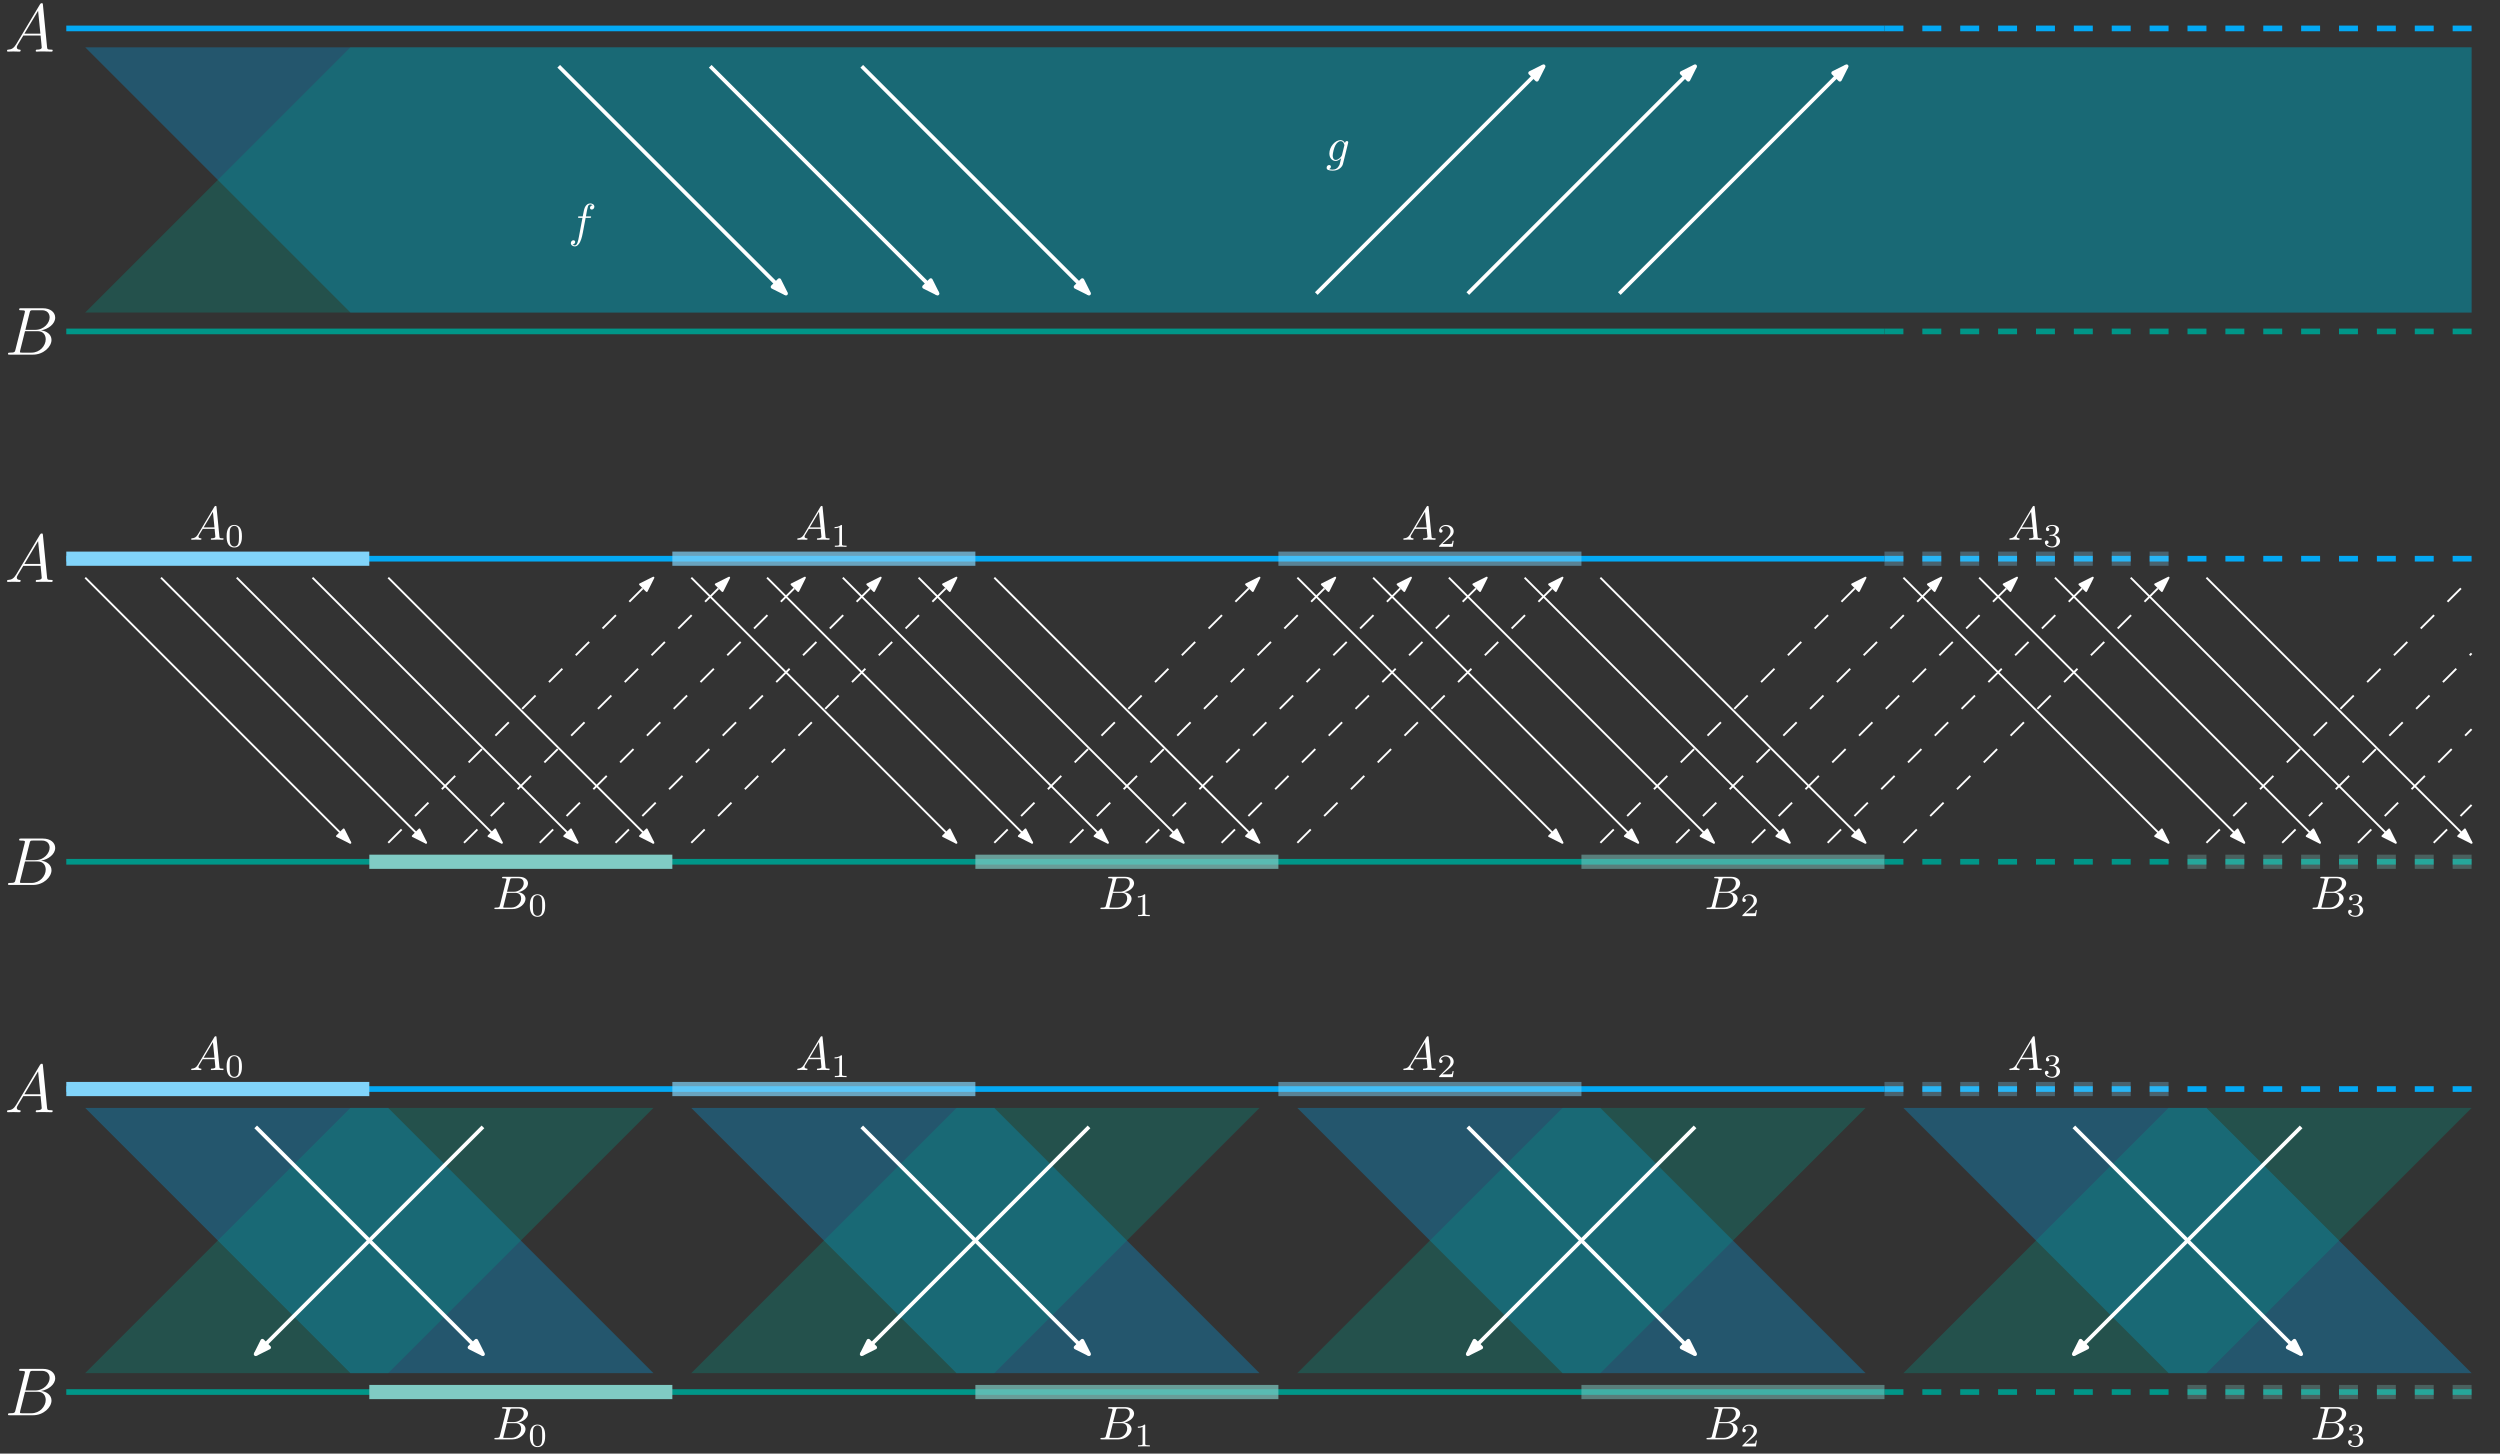 <?xml version="1.0" encoding="UTF-8"?>
<svg xmlns="http://www.w3.org/2000/svg" xmlns:xlink="http://www.w3.org/1999/xlink" width="528pt" height="307pt" viewBox="0 0 528 307" version="1.1">
<rect x="0" y="0" width="528" height="307" fill="#333333" stroke="none"/>
<defs>
<g>
<symbol overflow="visible" id="glyph0-0">
<path style="stroke:none;" d=""/>
</symbol>
<symbol overflow="visible" id="glyph0-1">
<path style="stroke:none;" d="M 1.781 -1.141 C 1.391 -0.484 1 -0.344 0.562 -0.312 C 0.438 -0.297 0.344 -0.297 0.344 -0.109 C 0.344 -0.047 0.406 0 0.484 0 C 0.75 0 1.062 -0.031 1.328 -0.031 C 1.672 -0.031 2.016 0 2.328 0 C 2.391 0 2.516 0 2.516 -0.188 C 2.516 -0.297 2.438 -0.312 2.359 -0.312 C 2.141 -0.328 1.891 -0.406 1.891 -0.656 C 1.891 -0.781 1.953 -0.891 2.031 -1.031 L 2.797 -2.297 L 5.297 -2.297 C 5.312 -2.094 5.453 -0.734 5.453 -0.641 C 5.453 -0.344 4.938 -0.312 4.734 -0.312 C 4.594 -0.312 4.5 -0.312 4.5 -0.109 C 4.5 0 4.609 0 4.641 0 C 5.047 0 5.469 -0.031 5.875 -0.031 C 6.125 -0.031 6.766 0 7.016 0 C 7.062 0 7.188 0 7.188 -0.203 C 7.188 -0.312 7.094 -0.312 6.953 -0.312 C 6.344 -0.312 6.344 -0.375 6.312 -0.672 L 5.703 -6.891 C 5.688 -7.094 5.688 -7.141 5.516 -7.141 C 5.359 -7.141 5.312 -7.062 5.25 -6.969 Z M 2.984 -2.609 L 4.938 -5.906 L 5.266 -2.609 Z M 2.984 -2.609 "/>
</symbol>
<symbol overflow="visible" id="glyph0-2">
<path style="stroke:none;" d="M 1.594 -0.781 C 1.5 -0.391 1.469 -0.312 0.688 -0.312 C 0.516 -0.312 0.422 -0.312 0.422 -0.109 C 0.422 0 0.516 0 0.688 0 L 4.25 0 C 5.828 0 7 -1.172 7 -2.156 C 7 -2.875 6.422 -3.453 5.453 -3.562 C 6.484 -3.75 7.531 -4.484 7.531 -5.438 C 7.531 -6.172 6.875 -6.812 5.688 -6.812 L 2.328 -6.812 C 2.141 -6.812 2.047 -6.812 2.047 -6.609 C 2.047 -6.5 2.141 -6.5 2.328 -6.5 C 2.344 -6.5 2.531 -6.5 2.703 -6.484 C 2.875 -6.453 2.969 -6.453 2.969 -6.312 C 2.969 -6.281 2.953 -6.25 2.938 -6.125 Z M 3.094 -3.656 L 3.719 -6.125 C 3.812 -6.469 3.828 -6.5 4.25 -6.5 L 5.547 -6.5 C 6.422 -6.5 6.625 -5.906 6.625 -5.469 C 6.625 -4.594 5.766 -3.656 4.562 -3.656 Z M 2.656 -0.312 C 2.516 -0.312 2.5 -0.312 2.438 -0.312 C 2.328 -0.328 2.297 -0.344 2.297 -0.422 C 2.297 -0.453 2.297 -0.469 2.359 -0.641 L 3.047 -3.422 L 4.922 -3.422 C 5.875 -3.422 6.078 -2.688 6.078 -2.266 C 6.078 -1.281 5.188 -0.312 4 -0.312 Z M 2.656 -0.312 "/>
</symbol>
<symbol overflow="visible" id="glyph1-0">
<path style="stroke:none;" d=""/>
</symbol>
<symbol overflow="visible" id="glyph1-1">
<path style="stroke:none;" d="M 3.594 -2.219 C 3.594 -2.984 3.5 -3.547 3.188 -4.031 C 2.969 -4.344 2.531 -4.625 1.984 -4.625 C 0.359 -4.625 0.359 -2.719 0.359 -2.219 C 0.359 -1.719 0.359 0.141 1.984 0.141 C 3.594 0.141 3.594 -1.719 3.594 -2.219 Z M 1.984 -0.062 C 1.656 -0.062 1.234 -0.25 1.094 -0.812 C 1 -1.219 1 -1.797 1 -2.312 C 1 -2.828 1 -3.359 1.094 -3.734 C 1.25 -4.281 1.688 -4.438 1.984 -4.438 C 2.359 -4.438 2.719 -4.203 2.844 -3.797 C 2.953 -3.422 2.969 -2.922 2.969 -2.312 C 2.969 -1.797 2.969 -1.281 2.875 -0.844 C 2.734 -0.203 2.266 -0.062 1.984 -0.062 Z M 1.984 -0.062 "/>
</symbol>
<symbol overflow="visible" id="glyph1-2">
<path style="stroke:none;" d="M 2.328 -4.438 C 2.328 -4.625 2.328 -4.625 2.125 -4.625 C 1.672 -4.188 1.047 -4.188 0.766 -4.188 L 0.766 -3.938 C 0.922 -3.938 1.391 -3.938 1.766 -4.125 L 1.766 -0.578 C 1.766 -0.344 1.766 -0.25 1.078 -0.25 L 0.812 -0.25 L 0.812 0 C 0.938 0 1.797 -0.031 2.047 -0.031 C 2.266 -0.031 3.141 0 3.297 0 L 3.297 -0.25 L 3.031 -0.25 C 2.328 -0.25 2.328 -0.344 2.328 -0.578 Z M 2.328 -4.438 "/>
</symbol>
<symbol overflow="visible" id="glyph1-3">
<path style="stroke:none;" d="M 3.516 -1.266 L 3.281 -1.266 C 3.266 -1.109 3.188 -0.703 3.094 -0.641 C 3.047 -0.594 2.516 -0.594 2.406 -0.594 L 1.125 -0.594 C 1.859 -1.234 2.109 -1.438 2.516 -1.766 C 3.031 -2.172 3.516 -2.609 3.516 -3.266 C 3.516 -4.109 2.781 -4.625 1.891 -4.625 C 1.031 -4.625 0.438 -4.016 0.438 -3.375 C 0.438 -3.031 0.734 -2.984 0.812 -2.984 C 0.969 -2.984 1.172 -3.109 1.172 -3.359 C 1.172 -3.484 1.125 -3.734 0.766 -3.734 C 0.984 -4.219 1.453 -4.375 1.781 -4.375 C 2.484 -4.375 2.844 -3.828 2.844 -3.266 C 2.844 -2.656 2.406 -2.188 2.188 -1.938 L 0.516 -0.266 C 0.438 -0.203 0.438 -0.188 0.438 0 L 3.312 0 Z M 3.516 -1.266 "/>
</symbol>
<symbol overflow="visible" id="glyph1-4">
<path style="stroke:none;" d="M 1.906 -2.328 C 2.453 -2.328 2.844 -1.953 2.844 -1.203 C 2.844 -0.344 2.328 -0.078 1.938 -0.078 C 1.656 -0.078 1.031 -0.156 0.75 -0.578 C 1.078 -0.578 1.156 -0.812 1.156 -0.969 C 1.156 -1.188 0.984 -1.344 0.766 -1.344 C 0.578 -1.344 0.375 -1.219 0.375 -0.938 C 0.375 -0.281 1.094 0.141 1.938 0.141 C 2.906 0.141 3.578 -0.516 3.578 -1.203 C 3.578 -1.75 3.141 -2.297 2.375 -2.453 C 3.094 -2.719 3.359 -3.234 3.359 -3.672 C 3.359 -4.219 2.734 -4.625 1.953 -4.625 C 1.188 -4.625 0.594 -4.25 0.594 -3.688 C 0.594 -3.453 0.75 -3.328 0.953 -3.328 C 1.172 -3.328 1.312 -3.484 1.312 -3.672 C 1.312 -3.875 1.172 -4.031 0.953 -4.047 C 1.203 -4.344 1.672 -4.422 1.938 -4.422 C 2.25 -4.422 2.688 -4.266 2.688 -3.672 C 2.688 -3.375 2.594 -3.047 2.406 -2.844 C 2.188 -2.578 1.984 -2.562 1.641 -2.531 C 1.469 -2.516 1.453 -2.516 1.422 -2.516 C 1.406 -2.516 1.344 -2.5 1.344 -2.422 C 1.344 -2.328 1.406 -2.328 1.531 -2.328 Z M 1.906 -2.328 "/>
</symbol>
<symbol overflow="visible" id="glyph2-0">
<path style="stroke:none;" d=""/>
</symbol>
<symbol overflow="visible" id="glyph2-1">
<path style="stroke:none;" d="M 3.594 -2.219 C 3.594 -2.984 3.5 -3.547 3.188 -4.031 C 2.969 -4.344 2.531 -4.625 1.984 -4.625 C 0.359 -4.625 0.359 -2.719 0.359 -2.219 C 0.359 -1.719 0.359 0.141 1.984 0.141 C 3.594 0.141 3.594 -1.719 3.594 -2.219 Z M 1.984 -0.062 C 1.656 -0.062 1.234 -0.25 1.094 -0.812 C 1 -1.219 1 -1.797 1 -2.312 C 1 -2.828 1 -3.359 1.094 -3.734 C 1.25 -4.281 1.688 -4.438 1.984 -4.438 C 2.359 -4.438 2.719 -4.203 2.844 -3.797 C 2.953 -3.422 2.969 -2.922 2.969 -2.312 C 2.969 -1.797 2.969 -1.281 2.875 -0.844 C 2.734 -0.203 2.266 -0.062 1.984 -0.062 Z M 1.984 -0.062 "/>
</symbol>
<symbol overflow="visible" id="glyph2-2">
<path style="stroke:none;" d="M 2.328 -4.438 C 2.328 -4.625 2.328 -4.625 2.125 -4.625 C 1.672 -4.188 1.047 -4.188 0.766 -4.188 L 0.766 -3.938 C 0.922 -3.938 1.391 -3.938 1.766 -4.125 L 1.766 -0.578 C 1.766 -0.344 1.766 -0.25 1.078 -0.25 L 0.812 -0.25 L 0.812 0 C 0.938 0 1.797 -0.031 2.047 -0.031 C 2.266 -0.031 3.141 0 3.297 0 L 3.297 -0.25 L 3.031 -0.25 C 2.328 -0.25 2.328 -0.344 2.328 -0.578 Z M 2.328 -4.438 "/>
</symbol>
<symbol overflow="visible" id="glyph2-3">
<path style="stroke:none;" d="M 3.516 -1.266 L 3.281 -1.266 C 3.266 -1.109 3.188 -0.703 3.094 -0.641 C 3.047 -0.594 2.516 -0.594 2.406 -0.594 L 1.125 -0.594 C 1.859 -1.234 2.109 -1.438 2.516 -1.766 C 3.031 -2.172 3.516 -2.609 3.516 -3.266 C 3.516 -4.109 2.781 -4.625 1.891 -4.625 C 1.031 -4.625 0.438 -4.016 0.438 -3.375 C 0.438 -3.031 0.734 -2.984 0.812 -2.984 C 0.969 -2.984 1.172 -3.109 1.172 -3.359 C 1.172 -3.484 1.125 -3.734 0.766 -3.734 C 0.984 -4.219 1.453 -4.375 1.781 -4.375 C 2.484 -4.375 2.844 -3.828 2.844 -3.266 C 2.844 -2.656 2.406 -2.188 2.188 -1.938 L 0.516 -0.266 C 0.438 -0.203 0.438 -0.188 0.438 0 L 3.312 0 Z M 3.516 -1.266 "/>
</symbol>
<symbol overflow="visible" id="glyph2-4">
<path style="stroke:none;" d="M 1.906 -2.328 C 2.453 -2.328 2.844 -1.953 2.844 -1.203 C 2.844 -0.344 2.328 -0.078 1.938 -0.078 C 1.656 -0.078 1.031 -0.156 0.75 -0.578 C 1.078 -0.578 1.156 -0.812 1.156 -0.969 C 1.156 -1.188 0.984 -1.344 0.766 -1.344 C 0.578 -1.344 0.375 -1.219 0.375 -0.938 C 0.375 -0.281 1.094 0.141 1.938 0.141 C 2.906 0.141 3.578 -0.516 3.578 -1.203 C 3.578 -1.75 3.141 -2.297 2.375 -2.453 C 3.094 -2.719 3.359 -3.234 3.359 -3.672 C 3.359 -4.219 2.734 -4.625 1.953 -4.625 C 1.188 -4.625 0.594 -4.25 0.594 -3.688 C 0.594 -3.453 0.75 -3.328 0.953 -3.328 C 1.172 -3.328 1.312 -3.484 1.312 -3.672 C 1.312 -3.875 1.172 -4.031 0.953 -4.047 C 1.203 -4.344 1.672 -4.422 1.938 -4.422 C 2.25 -4.422 2.688 -4.266 2.688 -3.672 C 2.688 -3.375 2.594 -3.047 2.406 -2.844 C 2.188 -2.578 1.984 -2.562 1.641 -2.531 C 1.469 -2.516 1.453 -2.516 1.422 -2.516 C 1.406 -2.516 1.344 -2.5 1.344 -2.422 C 1.344 -2.328 1.406 -2.328 1.531 -2.328 Z M 1.906 -2.328 "/>
</symbol>
<symbol overflow="visible" id="glyph3-0">
<path style="stroke:none;" d=""/>
</symbol>
<symbol overflow="visible" id="glyph3-1">
<path style="stroke:none;" d="M 2.438 -1.594 C 1.938 -0.75 1.453 -0.453 0.766 -0.422 C 0.609 -0.406 0.484 -0.406 0.484 -0.141 C 0.484 -0.062 0.562 0 0.656 0 C 0.922 0 1.562 -0.031 1.828 -0.031 C 2.234 -0.031 2.703 0 3.094 0 C 3.188 0 3.359 0 3.359 -0.266 C 3.359 -0.406 3.234 -0.422 3.156 -0.422 C 2.828 -0.438 2.547 -0.562 2.547 -0.906 C 2.547 -1.109 2.641 -1.266 2.828 -1.578 L 3.922 -3.391 L 7.578 -3.391 C 7.594 -3.25 7.594 -3.141 7.609 -3.016 C 7.641 -2.641 7.812 -1.141 7.812 -0.875 C 7.812 -0.438 7.078 -0.422 6.859 -0.422 C 6.703 -0.422 6.547 -0.422 6.547 -0.156 C 6.547 0 6.672 0 6.75 0 C 7 0 7.281 -0.031 7.531 -0.031 L 8.344 -0.031 C 9.219 -0.031 9.859 0 9.875 0 C 9.969 0 10.125 0 10.125 -0.266 C 10.125 -0.422 10 -0.422 9.781 -0.422 C 9 -0.422 8.984 -0.547 8.938 -0.969 L 8.062 -9.922 C 8.031 -10.219 7.969 -10.234 7.812 -10.234 C 7.672 -10.234 7.594 -10.219 7.453 -10 Z M 4.156 -3.797 L 7.047 -8.625 L 7.531 -3.797 Z M 4.156 -3.797 "/>
</symbol>
<symbol overflow="visible" id="glyph3-2">
<path style="stroke:none;" d="M 5.25 -8.828 C 5.375 -9.359 5.438 -9.375 6 -9.375 L 7.859 -9.375 C 9.484 -9.375 9.484 -8 9.484 -7.875 C 9.484 -6.719 8.312 -5.234 6.422 -5.234 L 4.359 -5.234 Z M 7.672 -5.125 C 9.234 -5.406 10.656 -6.5 10.656 -7.812 C 10.656 -8.938 9.672 -9.797 8.047 -9.797 L 3.438 -9.797 C 3.172 -9.797 3.047 -9.797 3.047 -9.531 C 3.047 -9.375 3.172 -9.375 3.391 -9.375 C 4.266 -9.375 4.266 -9.266 4.266 -9.109 C 4.266 -9.078 4.266 -9 4.203 -8.781 L 2.266 -1.062 C 2.141 -0.562 2.109 -0.422 1.109 -0.422 C 0.828 -0.422 0.688 -0.422 0.688 -0.156 C 0.688 0 0.781 0 1.062 0 L 5.984 0 C 8.172 0 9.875 -1.656 9.875 -3.109 C 9.875 -4.281 8.828 -5 7.672 -5.125 Z M 5.641 -0.422 L 3.703 -0.422 C 3.5 -0.422 3.469 -0.422 3.391 -0.438 C 3.234 -0.438 3.219 -0.469 3.219 -0.594 C 3.219 -0.688 3.234 -0.781 3.266 -0.906 L 4.281 -4.953 L 6.969 -4.953 C 8.656 -4.953 8.656 -3.375 8.656 -3.25 C 8.656 -1.875 7.422 -0.422 5.641 -0.422 Z M 5.641 -0.422 "/>
</symbol>
<symbol overflow="visible" id="glyph4-0">
<path style="stroke:none;" d=""/>
</symbol>
<symbol overflow="visible" id="glyph4-1">
<path style="stroke:none;" d="M 3.656 -3.984 L 4.516 -3.984 C 4.719 -3.984 4.812 -3.984 4.812 -4.188 C 4.812 -4.297 4.719 -4.297 4.547 -4.297 L 3.719 -4.297 L 3.922 -5.438 C 3.969 -5.641 4.109 -6.344 4.172 -6.469 C 4.25 -6.656 4.422 -6.812 4.641 -6.812 C 4.672 -6.812 4.938 -6.812 5.125 -6.625 C 4.688 -6.594 4.578 -6.234 4.578 -6.094 C 4.578 -5.859 4.766 -5.734 4.953 -5.734 C 5.219 -5.734 5.5 -5.969 5.5 -6.344 C 5.5 -6.797 5.047 -7.031 4.641 -7.031 C 4.297 -7.031 3.672 -6.844 3.375 -5.859 C 3.312 -5.656 3.281 -5.547 3.047 -4.297 L 2.359 -4.297 C 2.156 -4.297 2.047 -4.297 2.047 -4.109 C 2.047 -3.984 2.141 -3.984 2.328 -3.984 L 2.984 -3.984 L 2.25 -0.047 C 2.062 0.922 1.891 1.828 1.375 1.828 C 1.328 1.828 1.094 1.828 0.891 1.641 C 1.359 1.609 1.453 1.25 1.453 1.109 C 1.453 0.875 1.266 0.75 1.078 0.75 C 0.812 0.75 0.531 0.984 0.531 1.359 C 0.531 1.797 0.969 2.047 1.375 2.047 C 1.922 2.047 2.328 1.453 2.5 1.078 C 2.828 0.453 3.047 -0.75 3.062 -0.828 Z M 3.656 -3.984 "/>
</symbol>
<symbol overflow="visible" id="glyph5-0">
<path style="stroke:none;" d=""/>
</symbol>
<symbol overflow="visible" id="glyph5-1">
<path style="stroke:none;" d="M 4.688 -3.766 C 4.703 -3.812 4.719 -3.875 4.719 -3.938 C 4.719 -4.109 4.609 -4.203 4.438 -4.203 C 4.344 -4.203 4.062 -4.141 4.031 -3.781 C 3.844 -4.141 3.5 -4.406 3.094 -4.406 C 1.969 -4.406 0.734 -3.016 0.734 -1.578 C 0.734 -0.594 1.328 0 2.047 0 C 2.641 0 3.109 -0.469 3.203 -0.578 L 3.219 -0.562 C 3.016 0.312 2.891 0.734 2.891 0.75 C 2.844 0.844 2.516 1.828 1.453 1.828 C 1.266 1.828 0.938 1.812 0.656 1.719 C 0.953 1.641 1.062 1.375 1.062 1.203 C 1.062 1.047 0.953 0.859 0.688 0.859 C 0.469 0.859 0.156 1.031 0.156 1.438 C 0.156 1.844 0.516 2.047 1.469 2.047 C 2.719 2.047 3.438 1.266 3.594 0.672 Z M 3.406 -1.281 C 3.344 -1.016 3.109 -0.766 2.891 -0.578 C 2.688 -0.406 2.375 -0.219 2.078 -0.219 C 1.578 -0.219 1.438 -0.734 1.438 -1.141 C 1.438 -1.609 1.719 -2.797 2 -3.297 C 2.266 -3.781 2.688 -4.188 3.109 -4.188 C 3.766 -4.188 3.906 -3.375 3.906 -3.328 C 3.906 -3.281 3.891 -3.219 3.875 -3.188 Z M 3.406 -1.281 "/>
</symbol>
</g>
</defs>
<g id="surface15408">
<path style="fill:none;stroke-width:1.2;stroke-linecap:butt;stroke-linejoin:round;stroke:rgb(1.2%,66.3%,95.7%);stroke-opacity:1;stroke-miterlimit:10;" d="M 64 576 L 448 576 " transform="matrix(1,0,0,-1,-50,694)"/>
<path style="fill:none;stroke-width:1.2;stroke-linecap:butt;stroke-linejoin:round;stroke:rgb(1.2%,66.3%,95.7%);stroke-opacity:1;stroke-dasharray:4;stroke-miterlimit:10;" d="M 448 576 L 576 576 " transform="matrix(1,0,0,-1,-50,694)"/>
<path style="fill:none;stroke-width:1.2;stroke-linecap:butt;stroke-linejoin:round;stroke:rgb(0%,58.8%,53.3%);stroke-opacity:1;stroke-miterlimit:10;" d="M 64 512 L 448 512 " transform="matrix(1,0,0,-1,-50,694)"/>
<path style="fill:none;stroke-width:1.2;stroke-linecap:butt;stroke-linejoin:round;stroke:rgb(0%,58.8%,53.3%);stroke-opacity:1;stroke-dasharray:4;stroke-miterlimit:10;" d="M 448 512 L 576 512 " transform="matrix(1,0,0,-1,-50,694)"/>
<path style="fill:none;stroke-width:0.4;stroke-linecap:butt;stroke-linejoin:round;stroke:rgb(100%,100%,100%);stroke-opacity:1;stroke-miterlimit:10;" d="M 68 572 L 124 516 " transform="matrix(1,0,0,-1,-50,694)"/>
<path style="fill-rule:evenodd;fill:rgb(100%,100%,100%);fill-opacity:1;stroke-width:0.4;stroke-linecap:butt;stroke-linejoin:round;stroke:rgb(100%,100%,100%);stroke-opacity:1;stroke-miterlimit:10;" d="M 124 516 L 122.586 518.828 L 121.172 517.414 Z M 124 516 " transform="matrix(1,0,0,-1,-50,694)"/>
<path style="fill:none;stroke-width:0.4;stroke-linecap:butt;stroke-linejoin:round;stroke:rgb(100%,100%,100%);stroke-opacity:1;stroke-miterlimit:10;" d="M 84 572 L 140 516 " transform="matrix(1,0,0,-1,-50,694)"/>
<path style="fill-rule:evenodd;fill:rgb(100%,100%,100%);fill-opacity:1;stroke-width:0.4;stroke-linecap:butt;stroke-linejoin:round;stroke:rgb(100%,100%,100%);stroke-opacity:1;stroke-miterlimit:10;" d="M 140 516 L 138.586 518.828 L 137.172 517.414 Z M 140 516 " transform="matrix(1,0,0,-1,-50,694)"/>
<path style="fill:none;stroke-width:0.4;stroke-linecap:butt;stroke-linejoin:round;stroke:rgb(100%,100%,100%);stroke-opacity:1;stroke-miterlimit:10;" d="M 100 572 L 156 516 " transform="matrix(1,0,0,-1,-50,694)"/>
<path style="fill-rule:evenodd;fill:rgb(100%,100%,100%);fill-opacity:1;stroke-width:0.4;stroke-linecap:butt;stroke-linejoin:round;stroke:rgb(100%,100%,100%);stroke-opacity:1;stroke-miterlimit:10;" d="M 156 516 L 154.586 518.828 L 153.172 517.414 Z M 156 516 " transform="matrix(1,0,0,-1,-50,694)"/>
<path style="fill:none;stroke-width:3;stroke-linecap:butt;stroke-linejoin:round;stroke:rgb(50.6%,83.1%,98%);stroke-opacity:1;stroke-miterlimit:10;" d="M 64 576 L 128 576 " transform="matrix(1,0,0,-1,-50,694)"/>
<path style="fill:none;stroke-width:3;stroke-linecap:butt;stroke-linejoin:round;stroke:rgb(50.2%,79.6%,76.9%);stroke-opacity:1;stroke-miterlimit:10;" d="M 128 512 L 192 512 " transform="matrix(1,0,0,-1,-50,694)"/>
<path style="fill:none;stroke-width:3;stroke-linecap:butt;stroke-linejoin:round;stroke:rgb(50.6%,83.1%,98%);stroke-opacity:0.7;stroke-miterlimit:10;" d="M 192 576 L 256 576 " transform="matrix(1,0,0,-1,-50,694)"/>
<path style="fill:none;stroke-width:3;stroke-linecap:butt;stroke-linejoin:round;stroke:rgb(50.2%,79.6%,76.9%);stroke-opacity:0.7;stroke-miterlimit:10;" d="M 256 512 L 320 512 " transform="matrix(1,0,0,-1,-50,694)"/>
<path style="fill:none;stroke-width:3;stroke-linecap:butt;stroke-linejoin:round;stroke:rgb(50.6%,83.1%,98%);stroke-opacity:0.5;stroke-miterlimit:10;" d="M 320 576 L 384 576 " transform="matrix(1,0,0,-1,-50,694)"/>
<path style="fill:none;stroke-width:3;stroke-linecap:butt;stroke-linejoin:round;stroke:rgb(50.2%,79.6%,76.9%);stroke-opacity:0.5;stroke-miterlimit:10;" d="M 384 512 L 448 512 " transform="matrix(1,0,0,-1,-50,694)"/>
<path style="fill:none;stroke-width:3;stroke-linecap:butt;stroke-linejoin:round;stroke:rgb(50.6%,83.1%,98%);stroke-opacity:0.3;stroke-dasharray:4;stroke-miterlimit:10;" d="M 448 576 L 512 576 " transform="matrix(1,0,0,-1,-50,694)"/>
<path style="fill:none;stroke-width:3;stroke-linecap:butt;stroke-linejoin:round;stroke:rgb(50.2%,79.6%,76.9%);stroke-opacity:0.3;stroke-dasharray:4;stroke-miterlimit:10;" d="M 512 512 L 576 512 " transform="matrix(1,0,0,-1,-50,694)"/>
<path style="fill:none;stroke-width:0.4;stroke-linecap:butt;stroke-linejoin:round;stroke:rgb(100%,100%,100%);stroke-opacity:1;stroke-miterlimit:10;" d="M 116 572 L 172 516 " transform="matrix(1,0,0,-1,-50,694)"/>
<path style="fill-rule:evenodd;fill:rgb(100%,100%,100%);fill-opacity:1;stroke-width:0.4;stroke-linecap:butt;stroke-linejoin:round;stroke:rgb(100%,100%,100%);stroke-opacity:1;stroke-miterlimit:10;" d="M 172 516 L 170.586 518.828 L 169.172 517.414 Z M 172 516 " transform="matrix(1,0,0,-1,-50,694)"/>
<path style="fill:none;stroke-width:0.4;stroke-linecap:butt;stroke-linejoin:round;stroke:rgb(100%,100%,100%);stroke-opacity:1;stroke-miterlimit:10;" d="M 132 572 L 188 516 " transform="matrix(1,0,0,-1,-50,694)"/>
<path style="fill-rule:evenodd;fill:rgb(100%,100%,100%);fill-opacity:1;stroke-width:0.4;stroke-linecap:butt;stroke-linejoin:round;stroke:rgb(100%,100%,100%);stroke-opacity:1;stroke-miterlimit:10;" d="M 188 516 L 186.586 518.828 L 185.172 517.414 Z M 188 516 " transform="matrix(1,0,0,-1,-50,694)"/>
<path style="fill:none;stroke-width:0.4;stroke-linecap:butt;stroke-linejoin:round;stroke:rgb(100%,100%,100%);stroke-opacity:1;stroke-dasharray:4;stroke-miterlimit:10;" d="M 132 516 L 188 572 " transform="matrix(1,0,0,-1,-50,694)"/>
<path style="fill-rule:evenodd;fill:rgb(100%,100%,100%);fill-opacity:1;stroke-width:0.4;stroke-linecap:butt;stroke-linejoin:round;stroke:rgb(100%,100%,100%);stroke-opacity:1;stroke-miterlimit:10;" d="M 188 572 L 185.172 570.586 L 186.586 569.172 Z M 188 572 " transform="matrix(1,0,0,-1,-50,694)"/>
<path style="fill:none;stroke-width:0.4;stroke-linecap:butt;stroke-linejoin:round;stroke:rgb(100%,100%,100%);stroke-opacity:1;stroke-dasharray:4;stroke-miterlimit:10;" d="M 148 516 L 204 572 " transform="matrix(1,0,0,-1,-50,694)"/>
<path style="fill-rule:evenodd;fill:rgb(100%,100%,100%);fill-opacity:1;stroke-width:0.4;stroke-linecap:butt;stroke-linejoin:round;stroke:rgb(100%,100%,100%);stroke-opacity:1;stroke-miterlimit:10;" d="M 204 572 L 201.172 570.586 L 202.586 569.172 Z M 204 572 " transform="matrix(1,0,0,-1,-50,694)"/>
<path style="fill:none;stroke-width:0.4;stroke-linecap:butt;stroke-linejoin:round;stroke:rgb(100%,100%,100%);stroke-opacity:1;stroke-dasharray:4;stroke-miterlimit:10;" d="M 164 516 L 220 572 " transform="matrix(1,0,0,-1,-50,694)"/>
<path style="fill-rule:evenodd;fill:rgb(100%,100%,100%);fill-opacity:1;stroke-width:0.4;stroke-linecap:butt;stroke-linejoin:round;stroke:rgb(100%,100%,100%);stroke-opacity:1;stroke-miterlimit:10;" d="M 220 572 L 217.172 570.586 L 218.586 569.172 Z M 220 572 " transform="matrix(1,0,0,-1,-50,694)"/>
<path style="fill:none;stroke-width:0.4;stroke-linecap:butt;stroke-linejoin:round;stroke:rgb(100%,100%,100%);stroke-opacity:1;stroke-dasharray:4;stroke-miterlimit:10;" d="M 180 516 L 236 572 " transform="matrix(1,0,0,-1,-50,694)"/>
<path style="fill-rule:evenodd;fill:rgb(100%,100%,100%);fill-opacity:1;stroke-width:0.4;stroke-linecap:butt;stroke-linejoin:round;stroke:rgb(100%,100%,100%);stroke-opacity:1;stroke-miterlimit:10;" d="M 236 572 L 233.172 570.586 L 234.586 569.172 Z M 236 572 " transform="matrix(1,0,0,-1,-50,694)"/>
<path style="fill:none;stroke-width:0.4;stroke-linecap:butt;stroke-linejoin:round;stroke:rgb(100%,100%,100%);stroke-opacity:1;stroke-dasharray:4;stroke-miterlimit:10;" d="M 196 516 L 252 572 " transform="matrix(1,0,0,-1,-50,694)"/>
<path style="fill-rule:evenodd;fill:rgb(100%,100%,100%);fill-opacity:1;stroke-width:0.4;stroke-linecap:butt;stroke-linejoin:round;stroke:rgb(100%,100%,100%);stroke-opacity:1;stroke-miterlimit:10;" d="M 252 572 L 249.172 570.586 L 250.586 569.172 Z M 252 572 " transform="matrix(1,0,0,-1,-50,694)"/>
<path style="fill:none;stroke-width:0.4;stroke-linecap:butt;stroke-linejoin:round;stroke:rgb(100%,100%,100%);stroke-opacity:1;stroke-miterlimit:10;" d="M 196 572 L 252 516 " transform="matrix(1,0,0,-1,-50,694)"/>
<path style="fill-rule:evenodd;fill:rgb(100%,100%,100%);fill-opacity:1;stroke-width:0.4;stroke-linecap:butt;stroke-linejoin:round;stroke:rgb(100%,100%,100%);stroke-opacity:1;stroke-miterlimit:10;" d="M 252 516 L 250.586 518.828 L 249.172 517.414 Z M 252 516 " transform="matrix(1,0,0,-1,-50,694)"/>
<path style="fill:none;stroke-width:0.4;stroke-linecap:butt;stroke-linejoin:round;stroke:rgb(100%,100%,100%);stroke-opacity:1;stroke-miterlimit:10;" d="M 212 572 L 268 516 " transform="matrix(1,0,0,-1,-50,694)"/>
<path style="fill-rule:evenodd;fill:rgb(100%,100%,100%);fill-opacity:1;stroke-width:0.4;stroke-linecap:butt;stroke-linejoin:round;stroke:rgb(100%,100%,100%);stroke-opacity:1;stroke-miterlimit:10;" d="M 268 516 L 266.586 518.828 L 265.172 517.414 Z M 268 516 " transform="matrix(1,0,0,-1,-50,694)"/>
<path style="fill:none;stroke-width:0.4;stroke-linecap:butt;stroke-linejoin:round;stroke:rgb(100%,100%,100%);stroke-opacity:1;stroke-miterlimit:10;" d="M 228 572 L 284 516 " transform="matrix(1,0,0,-1,-50,694)"/>
<path style="fill-rule:evenodd;fill:rgb(100%,100%,100%);fill-opacity:1;stroke-width:0.4;stroke-linecap:butt;stroke-linejoin:round;stroke:rgb(100%,100%,100%);stroke-opacity:1;stroke-miterlimit:10;" d="M 284 516 L 282.586 518.828 L 281.172 517.414 Z M 284 516 " transform="matrix(1,0,0,-1,-50,694)"/>
<path style="fill:none;stroke-width:0.4;stroke-linecap:butt;stroke-linejoin:round;stroke:rgb(100%,100%,100%);stroke-opacity:1;stroke-miterlimit:10;" d="M 244 572 L 300 516 " transform="matrix(1,0,0,-1,-50,694)"/>
<path style="fill-rule:evenodd;fill:rgb(100%,100%,100%);fill-opacity:1;stroke-width:0.4;stroke-linecap:butt;stroke-linejoin:round;stroke:rgb(100%,100%,100%);stroke-opacity:1;stroke-miterlimit:10;" d="M 300 516 L 298.586 518.828 L 297.172 517.414 Z M 300 516 " transform="matrix(1,0,0,-1,-50,694)"/>
<path style="fill:none;stroke-width:0.4;stroke-linecap:butt;stroke-linejoin:round;stroke:rgb(100%,100%,100%);stroke-opacity:1;stroke-miterlimit:10;" d="M 260 572 L 316 516 " transform="matrix(1,0,0,-1,-50,694)"/>
<path style="fill-rule:evenodd;fill:rgb(100%,100%,100%);fill-opacity:1;stroke-width:0.4;stroke-linecap:butt;stroke-linejoin:round;stroke:rgb(100%,100%,100%);stroke-opacity:1;stroke-miterlimit:10;" d="M 316 516 L 314.586 518.828 L 313.172 517.414 Z M 316 516 " transform="matrix(1,0,0,-1,-50,694)"/>
<path style="fill:none;stroke-width:0.4;stroke-linecap:butt;stroke-linejoin:round;stroke:rgb(100%,100%,100%);stroke-opacity:1;stroke-dasharray:4;stroke-miterlimit:10;" d="M 260 516 L 316 572 " transform="matrix(1,0,0,-1,-50,694)"/>
<path style="fill-rule:evenodd;fill:rgb(100%,100%,100%);fill-opacity:1;stroke-width:0.4;stroke-linecap:butt;stroke-linejoin:round;stroke:rgb(100%,100%,100%);stroke-opacity:1;stroke-miterlimit:10;" d="M 316 572 L 313.172 570.586 L 314.586 569.172 Z M 316 572 " transform="matrix(1,0,0,-1,-50,694)"/>
<path style="fill:none;stroke-width:0.4;stroke-linecap:butt;stroke-linejoin:round;stroke:rgb(100%,100%,100%);stroke-opacity:1;stroke-dasharray:4;stroke-miterlimit:10;" d="M 276 516 L 332 572 " transform="matrix(1,0,0,-1,-50,694)"/>
<path style="fill-rule:evenodd;fill:rgb(100%,100%,100%);fill-opacity:1;stroke-width:0.4;stroke-linecap:butt;stroke-linejoin:round;stroke:rgb(100%,100%,100%);stroke-opacity:1;stroke-miterlimit:10;" d="M 332 572 L 329.172 570.586 L 330.586 569.172 Z M 332 572 " transform="matrix(1,0,0,-1,-50,694)"/>
<path style="fill:none;stroke-width:0.4;stroke-linecap:butt;stroke-linejoin:round;stroke:rgb(100%,100%,100%);stroke-opacity:1;stroke-dasharray:4;stroke-miterlimit:10;" d="M 292 516 L 348 572 " transform="matrix(1,0,0,-1,-50,694)"/>
<path style="fill-rule:evenodd;fill:rgb(100%,100%,100%);fill-opacity:1;stroke-width:0.4;stroke-linecap:butt;stroke-linejoin:round;stroke:rgb(100%,100%,100%);stroke-opacity:1;stroke-miterlimit:10;" d="M 348 572 L 345.172 570.586 L 346.586 569.172 Z M 348 572 " transform="matrix(1,0,0,-1,-50,694)"/>
<path style="fill:none;stroke-width:0.4;stroke-linecap:butt;stroke-linejoin:round;stroke:rgb(100%,100%,100%);stroke-opacity:1;stroke-dasharray:4;stroke-miterlimit:10;" d="M 308 516 L 364 572 " transform="matrix(1,0,0,-1,-50,694)"/>
<path style="fill-rule:evenodd;fill:rgb(100%,100%,100%);fill-opacity:1;stroke-width:0.4;stroke-linecap:butt;stroke-linejoin:round;stroke:rgb(100%,100%,100%);stroke-opacity:1;stroke-miterlimit:10;" d="M 364 572 L 361.172 570.586 L 362.586 569.172 Z M 364 572 " transform="matrix(1,0,0,-1,-50,694)"/>
<path style="fill:none;stroke-width:0.4;stroke-linecap:butt;stroke-linejoin:round;stroke:rgb(100%,100%,100%);stroke-opacity:1;stroke-dasharray:4;stroke-miterlimit:10;" d="M 324 516 L 380 572 " transform="matrix(1,0,0,-1,-50,694)"/>
<path style="fill-rule:evenodd;fill:rgb(100%,100%,100%);fill-opacity:1;stroke-width:0.4;stroke-linecap:butt;stroke-linejoin:round;stroke:rgb(100%,100%,100%);stroke-opacity:1;stroke-miterlimit:10;" d="M 380 572 L 377.172 570.586 L 378.586 569.172 Z M 380 572 " transform="matrix(1,0,0,-1,-50,694)"/>
<path style="fill:none;stroke-width:0.4;stroke-linecap:butt;stroke-linejoin:round;stroke:rgb(100%,100%,100%);stroke-opacity:1;stroke-miterlimit:10;" d="M 324 572 L 380 516 " transform="matrix(1,0,0,-1,-50,694)"/>
<path style="fill-rule:evenodd;fill:rgb(100%,100%,100%);fill-opacity:1;stroke-width:0.4;stroke-linecap:butt;stroke-linejoin:round;stroke:rgb(100%,100%,100%);stroke-opacity:1;stroke-miterlimit:10;" d="M 380 516 L 378.586 518.828 L 377.172 517.414 Z M 380 516 " transform="matrix(1,0,0,-1,-50,694)"/>
<path style="fill:none;stroke-width:0.4;stroke-linecap:butt;stroke-linejoin:round;stroke:rgb(100%,100%,100%);stroke-opacity:1;stroke-miterlimit:10;" d="M 340 572 L 396 516 " transform="matrix(1,0,0,-1,-50,694)"/>
<path style="fill-rule:evenodd;fill:rgb(100%,100%,100%);fill-opacity:1;stroke-width:0.4;stroke-linecap:butt;stroke-linejoin:round;stroke:rgb(100%,100%,100%);stroke-opacity:1;stroke-miterlimit:10;" d="M 396 516 L 394.586 518.828 L 393.172 517.414 Z M 396 516 " transform="matrix(1,0,0,-1,-50,694)"/>
<path style="fill:none;stroke-width:0.4;stroke-linecap:butt;stroke-linejoin:round;stroke:rgb(100%,100%,100%);stroke-opacity:1;stroke-miterlimit:10;" d="M 356 572 L 412 516 " transform="matrix(1,0,0,-1,-50,694)"/>
<path style="fill-rule:evenodd;fill:rgb(100%,100%,100%);fill-opacity:1;stroke-width:0.4;stroke-linecap:butt;stroke-linejoin:round;stroke:rgb(100%,100%,100%);stroke-opacity:1;stroke-miterlimit:10;" d="M 412 516 L 410.586 518.828 L 409.172 517.414 Z M 412 516 " transform="matrix(1,0,0,-1,-50,694)"/>
<path style="fill:none;stroke-width:0.4;stroke-linecap:butt;stroke-linejoin:round;stroke:rgb(100%,100%,100%);stroke-opacity:1;stroke-miterlimit:10;" d="M 372 572 L 428 516 " transform="matrix(1,0,0,-1,-50,694)"/>
<path style="fill-rule:evenodd;fill:rgb(100%,100%,100%);fill-opacity:1;stroke-width:0.4;stroke-linecap:butt;stroke-linejoin:round;stroke:rgb(100%,100%,100%);stroke-opacity:1;stroke-miterlimit:10;" d="M 428 516 L 426.586 518.828 L 425.172 517.414 Z M 428 516 " transform="matrix(1,0,0,-1,-50,694)"/>
<path style="fill:none;stroke-width:0.4;stroke-linecap:butt;stroke-linejoin:round;stroke:rgb(100%,100%,100%);stroke-opacity:1;stroke-miterlimit:10;" d="M 388 572 L 444 516 " transform="matrix(1,0,0,-1,-50,694)"/>
<path style="fill-rule:evenodd;fill:rgb(100%,100%,100%);fill-opacity:1;stroke-width:0.4;stroke-linecap:butt;stroke-linejoin:round;stroke:rgb(100%,100%,100%);stroke-opacity:1;stroke-miterlimit:10;" d="M 444 516 L 442.586 518.828 L 441.172 517.414 Z M 444 516 " transform="matrix(1,0,0,-1,-50,694)"/>
<path style="fill:none;stroke-width:0.4;stroke-linecap:butt;stroke-linejoin:round;stroke:rgb(100%,100%,100%);stroke-opacity:1;stroke-dasharray:4;stroke-miterlimit:10;" d="M 388 516 L 444 572 " transform="matrix(1,0,0,-1,-50,694)"/>
<path style="fill-rule:evenodd;fill:rgb(100%,100%,100%);fill-opacity:1;stroke-width:0.4;stroke-linecap:butt;stroke-linejoin:round;stroke:rgb(100%,100%,100%);stroke-opacity:1;stroke-miterlimit:10;" d="M 444 572 L 441.172 570.586 L 442.586 569.172 Z M 444 572 " transform="matrix(1,0,0,-1,-50,694)"/>
<path style="fill:none;stroke-width:0.4;stroke-linecap:butt;stroke-linejoin:round;stroke:rgb(100%,100%,100%);stroke-opacity:1;stroke-dasharray:4;stroke-miterlimit:10;" d="M 404 516 L 460 572 " transform="matrix(1,0,0,-1,-50,694)"/>
<path style="fill-rule:evenodd;fill:rgb(100%,100%,100%);fill-opacity:1;stroke-width:0.4;stroke-linecap:butt;stroke-linejoin:round;stroke:rgb(100%,100%,100%);stroke-opacity:1;stroke-miterlimit:10;" d="M 460 572 L 457.172 570.586 L 458.586 569.172 Z M 460 572 " transform="matrix(1,0,0,-1,-50,694)"/>
<path style="fill:none;stroke-width:0.4;stroke-linecap:butt;stroke-linejoin:round;stroke:rgb(100%,100%,100%);stroke-opacity:1;stroke-dasharray:4;stroke-miterlimit:10;" d="M 420 516 L 476 572 " transform="matrix(1,0,0,-1,-50,694)"/>
<path style="fill-rule:evenodd;fill:rgb(100%,100%,100%);fill-opacity:1;stroke-width:0.4;stroke-linecap:butt;stroke-linejoin:round;stroke:rgb(100%,100%,100%);stroke-opacity:1;stroke-miterlimit:10;" d="M 476 572 L 473.172 570.586 L 474.586 569.172 Z M 476 572 " transform="matrix(1,0,0,-1,-50,694)"/>
<path style="fill:none;stroke-width:0.4;stroke-linecap:butt;stroke-linejoin:round;stroke:rgb(100%,100%,100%);stroke-opacity:1;stroke-dasharray:4;stroke-miterlimit:10;" d="M 436 516 L 492 572 " transform="matrix(1,0,0,-1,-50,694)"/>
<path style="fill-rule:evenodd;fill:rgb(100%,100%,100%);fill-opacity:1;stroke-width:0.4;stroke-linecap:butt;stroke-linejoin:round;stroke:rgb(100%,100%,100%);stroke-opacity:1;stroke-miterlimit:10;" d="M 492 572 L 489.172 570.586 L 490.586 569.172 Z M 492 572 " transform="matrix(1,0,0,-1,-50,694)"/>
<path style="fill:none;stroke-width:0.4;stroke-linecap:butt;stroke-linejoin:round;stroke:rgb(100%,100%,100%);stroke-opacity:1;stroke-dasharray:4;stroke-miterlimit:10;" d="M 452 516 L 508 572 " transform="matrix(1,0,0,-1,-50,694)"/>
<path style="fill-rule:evenodd;fill:rgb(100%,100%,100%);fill-opacity:1;stroke-width:0.4;stroke-linecap:butt;stroke-linejoin:round;stroke:rgb(100%,100%,100%);stroke-opacity:1;stroke-miterlimit:10;" d="M 508 572 L 505.172 570.586 L 506.586 569.172 Z M 508 572 " transform="matrix(1,0,0,-1,-50,694)"/>
<path style="fill:none;stroke-width:0.4;stroke-linecap:butt;stroke-linejoin:round;stroke:rgb(100%,100%,100%);stroke-opacity:1;stroke-miterlimit:10;" d="M 452 572 L 508 516 " transform="matrix(1,0,0,-1,-50,694)"/>
<path style="fill-rule:evenodd;fill:rgb(100%,100%,100%);fill-opacity:1;stroke-width:0.4;stroke-linecap:butt;stroke-linejoin:round;stroke:rgb(100%,100%,100%);stroke-opacity:1;stroke-miterlimit:10;" d="M 508 516 L 506.586 518.828 L 505.172 517.414 Z M 508 516 " transform="matrix(1,0,0,-1,-50,694)"/>
<path style="fill:none;stroke-width:0.4;stroke-linecap:butt;stroke-linejoin:round;stroke:rgb(100%,100%,100%);stroke-opacity:1;stroke-miterlimit:10;" d="M 468 572 L 524 516 " transform="matrix(1,0,0,-1,-50,694)"/>
<path style="fill-rule:evenodd;fill:rgb(100%,100%,100%);fill-opacity:1;stroke-width:0.4;stroke-linecap:butt;stroke-linejoin:round;stroke:rgb(100%,100%,100%);stroke-opacity:1;stroke-miterlimit:10;" d="M 524 516 L 522.586 518.828 L 521.172 517.414 Z M 524 516 " transform="matrix(1,0,0,-1,-50,694)"/>
<path style="fill:none;stroke-width:0.4;stroke-linecap:butt;stroke-linejoin:round;stroke:rgb(100%,100%,100%);stroke-opacity:1;stroke-miterlimit:10;" d="M 484 572 L 540 516 " transform="matrix(1,0,0,-1,-50,694)"/>
<path style="fill-rule:evenodd;fill:rgb(100%,100%,100%);fill-opacity:1;stroke-width:0.4;stroke-linecap:butt;stroke-linejoin:round;stroke:rgb(100%,100%,100%);stroke-opacity:1;stroke-miterlimit:10;" d="M 540 516 L 538.586 518.828 L 537.172 517.414 Z M 540 516 " transform="matrix(1,0,0,-1,-50,694)"/>
<path style="fill:none;stroke-width:0.4;stroke-linecap:butt;stroke-linejoin:round;stroke:rgb(100%,100%,100%);stroke-opacity:1;stroke-miterlimit:10;" d="M 500 572 L 556 516 " transform="matrix(1,0,0,-1,-50,694)"/>
<path style="fill-rule:evenodd;fill:rgb(100%,100%,100%);fill-opacity:1;stroke-width:0.4;stroke-linecap:butt;stroke-linejoin:round;stroke:rgb(100%,100%,100%);stroke-opacity:1;stroke-miterlimit:10;" d="M 556 516 L 554.586 518.828 L 553.172 517.414 Z M 556 516 " transform="matrix(1,0,0,-1,-50,694)"/>
<path style="fill:none;stroke-width:0.4;stroke-linecap:butt;stroke-linejoin:round;stroke:rgb(100%,100%,100%);stroke-opacity:1;stroke-miterlimit:10;" d="M 516 572 L 572 516 " transform="matrix(1,0,0,-1,-50,694)"/>
<path style="fill-rule:evenodd;fill:rgb(100%,100%,100%);fill-opacity:1;stroke-width:0.4;stroke-linecap:butt;stroke-linejoin:round;stroke:rgb(100%,100%,100%);stroke-opacity:1;stroke-miterlimit:10;" d="M 572 516 L 570.586 518.828 L 569.172 517.414 Z M 572 516 " transform="matrix(1,0,0,-1,-50,694)"/>
<path style="fill:none;stroke-width:0.4;stroke-linecap:butt;stroke-linejoin:round;stroke:rgb(100%,100%,100%);stroke-opacity:1;stroke-dasharray:4;stroke-miterlimit:10;" d="M 516 516 L 572 572 " transform="matrix(1,0,0,-1,-50,694)"/>
<path style="fill:none;stroke-width:0.4;stroke-linecap:butt;stroke-linejoin:round;stroke:rgb(100%,100%,100%);stroke-opacity:1;stroke-dasharray:4;stroke-miterlimit:10;" d="M 532 516 L 572 556 " transform="matrix(1,0,0,-1,-50,694)"/>
<path style="fill:none;stroke-width:0.4;stroke-linecap:butt;stroke-linejoin:round;stroke:rgb(100%,100%,100%);stroke-opacity:1;stroke-dasharray:4;stroke-miterlimit:10;" d="M 548 516 L 572 540 " transform="matrix(1,0,0,-1,-50,694)"/>
<path style="fill:none;stroke-width:0.4;stroke-linecap:butt;stroke-linejoin:round;stroke:rgb(100%,100%,100%);stroke-opacity:1;stroke-dasharray:4;stroke-miterlimit:10;" d="M 564 516 L 572 524 " transform="matrix(1,0,0,-1,-50,694)"/>
<path style="fill:none;stroke-width:1.2;stroke-linecap:butt;stroke-linejoin:round;stroke:rgb(1.2%,66.3%,95.7%);stroke-opacity:1;stroke-miterlimit:10;" d="M 64 688 L 448 688 " transform="matrix(1,0,0,-1,-50,694)"/>
<path style="fill:none;stroke-width:1.2;stroke-linecap:butt;stroke-linejoin:round;stroke:rgb(1.2%,66.3%,95.7%);stroke-opacity:1;stroke-dasharray:4;stroke-miterlimit:10;" d="M 448 688 L 576 688 " transform="matrix(1,0,0,-1,-50,694)"/>
<path style="fill:none;stroke-width:1.2;stroke-linecap:butt;stroke-linejoin:round;stroke:rgb(0%,58.8%,53.3%);stroke-opacity:1;stroke-miterlimit:10;" d="M 64 624 L 448 624 " transform="matrix(1,0,0,-1,-50,694)"/>
<path style="fill:none;stroke-width:1.2;stroke-linecap:butt;stroke-linejoin:round;stroke:rgb(0%,58.8%,53.3%);stroke-opacity:1;stroke-dasharray:4;stroke-miterlimit:10;" d="M 448 624 L 576 624 " transform="matrix(1,0,0,-1,-50,694)"/>
<path style=" stroke:none;fill-rule:evenodd;fill:rgb(1.2%,66.3%,95.7%);fill-opacity:0.3;" d="M 18 10 L 74 66 L 522 66 L 522 10 Z M 18 10 "/>
<path style=" stroke:none;fill-rule:evenodd;fill:rgb(0%,58.8%,53.3%);fill-opacity:0.3;" d="M 18 66 L 74 10 L 522 10 L 522 66 Z M 18 66 "/>
<path style="fill:none;stroke-width:0.8;stroke-linecap:butt;stroke-linejoin:round;stroke:rgb(100%,100%,100%);stroke-opacity:1;stroke-miterlimit:10;" d="M 200 680 L 248 632 " transform="matrix(1,0,0,-1,-50,694)"/>
<path style="fill-rule:evenodd;fill:rgb(100%,100%,100%);fill-opacity:1;stroke-width:0.8;stroke-linecap:butt;stroke-linejoin:round;stroke:rgb(100%,100%,100%);stroke-opacity:1;stroke-miterlimit:10;" d="M 248 632 L 246.586 634.828 L 245.172 633.414 Z M 248 632 " transform="matrix(1,0,0,-1,-50,694)"/>
<path style="fill:none;stroke-width:0.8;stroke-linecap:butt;stroke-linejoin:round;stroke:rgb(100%,100%,100%);stroke-opacity:1;stroke-miterlimit:10;" d="M 168 680 L 216 632 " transform="matrix(1,0,0,-1,-50,694)"/>
<path style="fill-rule:evenodd;fill:rgb(100%,100%,100%);fill-opacity:1;stroke-width:0.8;stroke-linecap:butt;stroke-linejoin:round;stroke:rgb(100%,100%,100%);stroke-opacity:1;stroke-miterlimit:10;" d="M 216 632 L 214.586 634.828 L 213.172 633.414 Z M 216 632 " transform="matrix(1,0,0,-1,-50,694)"/>
<path style="fill:none;stroke-width:0.8;stroke-linecap:butt;stroke-linejoin:round;stroke:rgb(100%,100%,100%);stroke-opacity:1;stroke-miterlimit:10;" d="M 232 680 L 280 632 " transform="matrix(1,0,0,-1,-50,694)"/>
<path style="fill-rule:evenodd;fill:rgb(100%,100%,100%);fill-opacity:1;stroke-width:0.8;stroke-linecap:butt;stroke-linejoin:round;stroke:rgb(100%,100%,100%);stroke-opacity:1;stroke-miterlimit:10;" d="M 280 632 L 278.586 634.828 L 277.172 633.414 Z M 280 632 " transform="matrix(1,0,0,-1,-50,694)"/>
<path style="fill:none;stroke-width:0.8;stroke-linecap:butt;stroke-linejoin:round;stroke:rgb(100%,100%,100%);stroke-opacity:1;stroke-miterlimit:10;" d="M 360 632 L 408 680 " transform="matrix(1,0,0,-1,-50,694)"/>
<path style="fill-rule:evenodd;fill:rgb(100%,100%,100%);fill-opacity:1;stroke-width:0.8;stroke-linecap:butt;stroke-linejoin:round;stroke:rgb(100%,100%,100%);stroke-opacity:1;stroke-miterlimit:10;" d="M 408 680 L 405.172 678.586 L 406.586 677.172 Z M 408 680 " transform="matrix(1,0,0,-1,-50,694)"/>
<path style="fill:none;stroke-width:0.8;stroke-linecap:butt;stroke-linejoin:round;stroke:rgb(100%,100%,100%);stroke-opacity:1;stroke-miterlimit:10;" d="M 328 632 L 376 680 " transform="matrix(1,0,0,-1,-50,694)"/>
<path style="fill-rule:evenodd;fill:rgb(100%,100%,100%);fill-opacity:1;stroke-width:0.8;stroke-linecap:butt;stroke-linejoin:round;stroke:rgb(100%,100%,100%);stroke-opacity:1;stroke-miterlimit:10;" d="M 376 680 L 373.172 678.586 L 374.586 677.172 Z M 376 680 " transform="matrix(1,0,0,-1,-50,694)"/>
<path style="fill:none;stroke-width:0.8;stroke-linecap:butt;stroke-linejoin:round;stroke:rgb(100%,100%,100%);stroke-opacity:1;stroke-miterlimit:10;" d="M 392 632 L 440 680 " transform="matrix(1,0,0,-1,-50,694)"/>
<path style="fill-rule:evenodd;fill:rgb(100%,100%,100%);fill-opacity:1;stroke-width:0.8;stroke-linecap:butt;stroke-linejoin:round;stroke:rgb(100%,100%,100%);stroke-opacity:1;stroke-miterlimit:10;" d="M 440 680 L 437.172 678.586 L 438.586 677.172 Z M 440 680 " transform="matrix(1,0,0,-1,-50,694)"/>
<g style="fill:rgb(100%,100%,100%);fill-opacity:1;">
  <use xlink:href="#glyph0-1" x="40.029" y="113.996"/>
</g>
<g style="fill:rgb(100%,100%,100%);fill-opacity:1;">
  <use xlink:href="#glyph1-1" x="47.502" y="115.49"/>
</g>
<g style="fill:rgb(100%,100%,100%);fill-opacity:1;">
  <use xlink:href="#glyph0-1" x="168.029" y="113.996"/>
</g>
<g style="fill:rgb(100%,100%,100%);fill-opacity:1;">
  <use xlink:href="#glyph1-2" x="175.501" y="115.49"/>
</g>
<g style="fill:rgb(100%,100%,100%);fill-opacity:1;">
  <use xlink:href="#glyph0-1" x="296.029" y="113.996"/>
</g>
<g style="fill:rgb(100%,100%,100%);fill-opacity:1;">
  <use xlink:href="#glyph1-3" x="303.501" y="115.49"/>
</g>
<g style="fill:rgb(100%,100%,100%);fill-opacity:1;">
  <use xlink:href="#glyph0-1" x="424.029" y="113.996"/>
</g>
<g style="fill:rgb(100%,100%,100%);fill-opacity:1;">
  <use xlink:href="#glyph1-4" x="431.501" y="115.49"/>
</g>
<g style="fill:rgb(100%,100%,100%);fill-opacity:1;">
  <use xlink:href="#glyph0-2" x="103.987" y="191.996"/>
</g>
<g style="fill:rgb(100%,100%,100%);fill-opacity:1;">
  <use xlink:href="#glyph2-1" x="111.544" y="193.49"/>
</g>
<g style="fill:rgb(100%,100%,100%);fill-opacity:1;">
  <use xlink:href="#glyph0-2" x="231.987" y="191.996"/>
</g>
<g style="fill:rgb(100%,100%,100%);fill-opacity:1;">
  <use xlink:href="#glyph2-2" x="239.544" y="193.49"/>
</g>
<g style="fill:rgb(100%,100%,100%);fill-opacity:1;">
  <use xlink:href="#glyph0-2" x="359.987" y="191.996"/>
</g>
<g style="fill:rgb(100%,100%,100%);fill-opacity:1;">
  <use xlink:href="#glyph2-3" x="367.544" y="193.49"/>
</g>
<g style="fill:rgb(100%,100%,100%);fill-opacity:1;">
  <use xlink:href="#glyph0-2" x="487.987" y="191.996"/>
</g>
<g style="fill:rgb(100%,100%,100%);fill-opacity:1;">
  <use xlink:href="#glyph2-4" x="495.544" y="193.49"/>
</g>
<g style="fill:rgb(100%,100%,100%);fill-opacity:1;">
  <use xlink:href="#glyph3-1" x="1" y="10.902"/>
</g>
<g style="fill:rgb(100%,100%,100%);fill-opacity:1;">
  <use xlink:href="#glyph3-2" x="1" y="74.901"/>
</g>
<g style="fill:rgb(100%,100%,100%);fill-opacity:1;">
  <use xlink:href="#glyph3-1" x="1" y="122.901"/>
</g>
<g style="fill:rgb(100%,100%,100%);fill-opacity:1;">
  <use xlink:href="#glyph3-2" x="1" y="186.901"/>
</g>
<g style="fill:rgb(100%,100%,100%);fill-opacity:1;">
  <use xlink:href="#glyph4-1" x="120.029" y="49.993"/>
</g>
<g style="fill:rgb(100%,100%,100%);fill-opacity:1;">
  <use xlink:href="#glyph5-1" x="280.029" y="33.993"/>
</g>
<path style="fill:none;stroke-width:1.2;stroke-linecap:butt;stroke-linejoin:round;stroke:rgb(1.2%,66.3%,95.7%);stroke-opacity:1;stroke-miterlimit:10;" d="M 64 464 L 448 464 " transform="matrix(1,0,0,-1,-50,694)"/>
<path style="fill:none;stroke-width:1.2;stroke-linecap:butt;stroke-linejoin:round;stroke:rgb(1.2%,66.3%,95.7%);stroke-opacity:1;stroke-dasharray:4;stroke-miterlimit:10;" d="M 448 464 L 576 464 " transform="matrix(1,0,0,-1,-50,694)"/>
<path style="fill:none;stroke-width:1.2;stroke-linecap:butt;stroke-linejoin:round;stroke:rgb(0%,58.8%,53.3%);stroke-opacity:1;stroke-miterlimit:10;" d="M 64 400 L 448 400 " transform="matrix(1,0,0,-1,-50,694)"/>
<path style="fill:none;stroke-width:1.2;stroke-linecap:butt;stroke-linejoin:round;stroke:rgb(0%,58.8%,53.3%);stroke-opacity:1;stroke-dasharray:4;stroke-miterlimit:10;" d="M 448 400 L 576 400 " transform="matrix(1,0,0,-1,-50,694)"/>
<path style="fill:none;stroke-width:3;stroke-linecap:butt;stroke-linejoin:round;stroke:rgb(50.6%,83.1%,98%);stroke-opacity:1;stroke-miterlimit:10;" d="M 64 464 L 128 464 " transform="matrix(1,0,0,-1,-50,694)"/>
<path style="fill:none;stroke-width:3;stroke-linecap:butt;stroke-linejoin:round;stroke:rgb(50.2%,79.6%,76.9%);stroke-opacity:1;stroke-miterlimit:10;" d="M 128 400 L 192 400 " transform="matrix(1,0,0,-1,-50,694)"/>
<path style="fill:none;stroke-width:3;stroke-linecap:butt;stroke-linejoin:round;stroke:rgb(50.6%,83.1%,98%);stroke-opacity:0.7;stroke-miterlimit:10;" d="M 192 464 L 256 464 " transform="matrix(1,0,0,-1,-50,694)"/>
<path style="fill:none;stroke-width:3;stroke-linecap:butt;stroke-linejoin:round;stroke:rgb(50.2%,79.6%,76.9%);stroke-opacity:0.7;stroke-miterlimit:10;" d="M 256 400 L 320 400 " transform="matrix(1,0,0,-1,-50,694)"/>
<path style="fill:none;stroke-width:3;stroke-linecap:butt;stroke-linejoin:round;stroke:rgb(50.6%,83.1%,98%);stroke-opacity:0.5;stroke-miterlimit:10;" d="M 320 464 L 384 464 " transform="matrix(1,0,0,-1,-50,694)"/>
<path style="fill:none;stroke-width:3;stroke-linecap:butt;stroke-linejoin:round;stroke:rgb(50.2%,79.6%,76.9%);stroke-opacity:0.5;stroke-miterlimit:10;" d="M 384 400 L 448 400 " transform="matrix(1,0,0,-1,-50,694)"/>
<path style="fill:none;stroke-width:3;stroke-linecap:butt;stroke-linejoin:round;stroke:rgb(50.6%,83.1%,98%);stroke-opacity:0.3;stroke-dasharray:4;stroke-miterlimit:10;" d="M 448 464 L 512 464 " transform="matrix(1,0,0,-1,-50,694)"/>
<path style="fill:none;stroke-width:3;stroke-linecap:butt;stroke-linejoin:round;stroke:rgb(50.2%,79.6%,76.9%);stroke-opacity:0.3;stroke-dasharray:4;stroke-miterlimit:10;" d="M 512 400 L 576 400 " transform="matrix(1,0,0,-1,-50,694)"/>
<g style="fill:rgb(100%,100%,100%);fill-opacity:1;">
  <use xlink:href="#glyph0-1" x="40.029" y="225.996"/>
</g>
<g style="fill:rgb(100%,100%,100%);fill-opacity:1;">
  <use xlink:href="#glyph1-1" x="47.502" y="227.49"/>
</g>
<g style="fill:rgb(100%,100%,100%);fill-opacity:1;">
  <use xlink:href="#glyph0-1" x="168.029" y="225.996"/>
</g>
<g style="fill:rgb(100%,100%,100%);fill-opacity:1;">
  <use xlink:href="#glyph1-2" x="175.501" y="227.49"/>
</g>
<g style="fill:rgb(100%,100%,100%);fill-opacity:1;">
  <use xlink:href="#glyph0-1" x="296.029" y="225.996"/>
</g>
<g style="fill:rgb(100%,100%,100%);fill-opacity:1;">
  <use xlink:href="#glyph1-3" x="303.501" y="227.49"/>
</g>
<g style="fill:rgb(100%,100%,100%);fill-opacity:1;">
  <use xlink:href="#glyph0-1" x="424.029" y="225.996"/>
</g>
<g style="fill:rgb(100%,100%,100%);fill-opacity:1;">
  <use xlink:href="#glyph1-4" x="431.501" y="227.49"/>
</g>
<g style="fill:rgb(100%,100%,100%);fill-opacity:1;">
  <use xlink:href="#glyph0-2" x="103.987" y="303.996"/>
</g>
<g style="fill:rgb(100%,100%,100%);fill-opacity:1;">
  <use xlink:href="#glyph2-1" x="111.544" y="305.49"/>
</g>
<g style="fill:rgb(100%,100%,100%);fill-opacity:1;">
  <use xlink:href="#glyph0-2" x="231.987" y="303.996"/>
</g>
<g style="fill:rgb(100%,100%,100%);fill-opacity:1;">
  <use xlink:href="#glyph2-2" x="239.544" y="305.49"/>
</g>
<g style="fill:rgb(100%,100%,100%);fill-opacity:1;">
  <use xlink:href="#glyph0-2" x="359.987" y="303.996"/>
</g>
<g style="fill:rgb(100%,100%,100%);fill-opacity:1;">
  <use xlink:href="#glyph2-3" x="367.544" y="305.49"/>
</g>
<g style="fill:rgb(100%,100%,100%);fill-opacity:1;">
  <use xlink:href="#glyph0-2" x="487.987" y="303.996"/>
</g>
<g style="fill:rgb(100%,100%,100%);fill-opacity:1;">
  <use xlink:href="#glyph2-4" x="495.544" y="305.49"/>
</g>
<g style="fill:rgb(100%,100%,100%);fill-opacity:1;">
  <use xlink:href="#glyph3-1" x="1" y="234.901"/>
</g>
<g style="fill:rgb(100%,100%,100%);fill-opacity:1;">
  <use xlink:href="#glyph3-2" x="1" y="298.901"/>
</g>
<path style=" stroke:none;fill-rule:evenodd;fill:rgb(1.2%,66.3%,95.7%);fill-opacity:0.3;" d="M 18 234 L 74 290 L 138 290 L 82 234 Z M 18 234 "/>
<path style=" stroke:none;fill-rule:evenodd;fill:rgb(0%,58.8%,53.3%);fill-opacity:0.3;" d="M 18 290 L 74 234 L 138 234 L 82 290 Z M 18 290 "/>
<path style=" stroke:none;fill-rule:evenodd;fill:rgb(1.2%,66.3%,95.7%);fill-opacity:0.3;" d="M 146 234 L 202 290 L 266 290 L 210 234 Z M 146 234 "/>
<path style=" stroke:none;fill-rule:evenodd;fill:rgb(0%,58.8%,53.3%);fill-opacity:0.3;" d="M 146 290 L 202 234 L 266 234 L 210 290 Z M 146 290 "/>
<path style=" stroke:none;fill-rule:evenodd;fill:rgb(1.2%,66.3%,95.7%);fill-opacity:0.3;" d="M 274 234 L 330 290 L 394 290 L 338 234 Z M 274 234 "/>
<path style=" stroke:none;fill-rule:evenodd;fill:rgb(0%,58.8%,53.3%);fill-opacity:0.3;" d="M 274 290 L 330 234 L 394 234 L 338 290 Z M 274 290 "/>
<path style=" stroke:none;fill-rule:evenodd;fill:rgb(1.2%,66.3%,95.7%);fill-opacity:0.3;" d="M 402 234 L 458 290 L 522 290 L 466 234 Z M 402 234 "/>
<path style=" stroke:none;fill-rule:evenodd;fill:rgb(0%,58.8%,53.3%);fill-opacity:0.3;" d="M 402 290 L 458 234 L 522 234 L 466 290 Z M 402 290 "/>
<path style="fill:none;stroke-width:0.8;stroke-linecap:butt;stroke-linejoin:round;stroke:rgb(100%,100%,100%);stroke-opacity:1;stroke-miterlimit:10;" d="M 104 456 L 152 408 " transform="matrix(1,0,0,-1,-50,694)"/>
<path style="fill-rule:evenodd;fill:rgb(100%,100%,100%);fill-opacity:1;stroke-width:0.8;stroke-linecap:butt;stroke-linejoin:round;stroke:rgb(100%,100%,100%);stroke-opacity:1;stroke-miterlimit:10;" d="M 152 408 L 150.586 410.828 L 149.172 409.414 Z M 152 408 " transform="matrix(1,0,0,-1,-50,694)"/>
<path style="fill:none;stroke-width:0.8;stroke-linecap:butt;stroke-linejoin:round;stroke:rgb(100%,100%,100%);stroke-opacity:1;stroke-miterlimit:10;" d="M 104 408 L 152 456 " transform="matrix(1,0,0,-1,-50,694)"/>
<path style="fill-rule:evenodd;fill:rgb(100%,100%,100%);fill-opacity:1;stroke-width:0.8;stroke-linecap:butt;stroke-linejoin:round;stroke:rgb(100%,100%,100%);stroke-opacity:1;stroke-miterlimit:10;" d="M 104 408 L 106.828 409.414 L 105.414 410.828 Z M 104 408 " transform="matrix(1,0,0,-1,-50,694)"/>
<path style="fill:none;stroke-width:0.8;stroke-linecap:butt;stroke-linejoin:round;stroke:rgb(100%,100%,100%);stroke-opacity:1;stroke-miterlimit:10;" d="M 232 456 L 280 408 " transform="matrix(1,0,0,-1,-50,694)"/>
<path style="fill-rule:evenodd;fill:rgb(100%,100%,100%);fill-opacity:1;stroke-width:0.8;stroke-linecap:butt;stroke-linejoin:round;stroke:rgb(100%,100%,100%);stroke-opacity:1;stroke-miterlimit:10;" d="M 280 408 L 278.586 410.828 L 277.172 409.414 Z M 280 408 " transform="matrix(1,0,0,-1,-50,694)"/>
<path style="fill:none;stroke-width:0.8;stroke-linecap:butt;stroke-linejoin:round;stroke:rgb(100%,100%,100%);stroke-opacity:1;stroke-miterlimit:10;" d="M 232 408 L 280 456 " transform="matrix(1,0,0,-1,-50,694)"/>
<path style="fill-rule:evenodd;fill:rgb(100%,100%,100%);fill-opacity:1;stroke-width:0.8;stroke-linecap:butt;stroke-linejoin:round;stroke:rgb(100%,100%,100%);stroke-opacity:1;stroke-miterlimit:10;" d="M 232 408 L 234.828 409.414 L 233.414 410.828 Z M 232 408 " transform="matrix(1,0,0,-1,-50,694)"/>
<path style="fill:none;stroke-width:0.8;stroke-linecap:butt;stroke-linejoin:round;stroke:rgb(100%,100%,100%);stroke-opacity:1;stroke-miterlimit:10;" d="M 360 456 L 408 408 " transform="matrix(1,0,0,-1,-50,694)"/>
<path style="fill-rule:evenodd;fill:rgb(100%,100%,100%);fill-opacity:1;stroke-width:0.8;stroke-linecap:butt;stroke-linejoin:round;stroke:rgb(100%,100%,100%);stroke-opacity:1;stroke-miterlimit:10;" d="M 408 408 L 406.586 410.828 L 405.172 409.414 Z M 408 408 " transform="matrix(1,0,0,-1,-50,694)"/>
<path style="fill:none;stroke-width:0.8;stroke-linecap:butt;stroke-linejoin:round;stroke:rgb(100%,100%,100%);stroke-opacity:1;stroke-miterlimit:10;" d="M 360 408 L 408 456 " transform="matrix(1,0,0,-1,-50,694)"/>
<path style="fill-rule:evenodd;fill:rgb(100%,100%,100%);fill-opacity:1;stroke-width:0.8;stroke-linecap:butt;stroke-linejoin:round;stroke:rgb(100%,100%,100%);stroke-opacity:1;stroke-miterlimit:10;" d="M 360 408 L 362.828 409.414 L 361.414 410.828 Z M 360 408 " transform="matrix(1,0,0,-1,-50,694)"/>
<path style="fill:none;stroke-width:0.8;stroke-linecap:butt;stroke-linejoin:round;stroke:rgb(100%,100%,100%);stroke-opacity:1;stroke-miterlimit:10;" d="M 488 456 L 536 408 " transform="matrix(1,0,0,-1,-50,694)"/>
<path style="fill-rule:evenodd;fill:rgb(100%,100%,100%);fill-opacity:1;stroke-width:0.8;stroke-linecap:butt;stroke-linejoin:round;stroke:rgb(100%,100%,100%);stroke-opacity:1;stroke-miterlimit:10;" d="M 536 408 L 534.586 410.828 L 533.172 409.414 Z M 536 408 " transform="matrix(1,0,0,-1,-50,694)"/>
<path style="fill:none;stroke-width:0.8;stroke-linecap:butt;stroke-linejoin:round;stroke:rgb(100%,100%,100%);stroke-opacity:1;stroke-miterlimit:10;" d="M 488 408 L 536 456 " transform="matrix(1,0,0,-1,-50,694)"/>
<path style="fill-rule:evenodd;fill:rgb(100%,100%,100%);fill-opacity:1;stroke-width:0.8;stroke-linecap:butt;stroke-linejoin:round;stroke:rgb(100%,100%,100%);stroke-opacity:1;stroke-miterlimit:10;" d="M 488 408 L 490.828 409.414 L 489.414 410.828 Z M 488 408 " transform="matrix(1,0,0,-1,-50,694)"/>
</g>
</svg>
